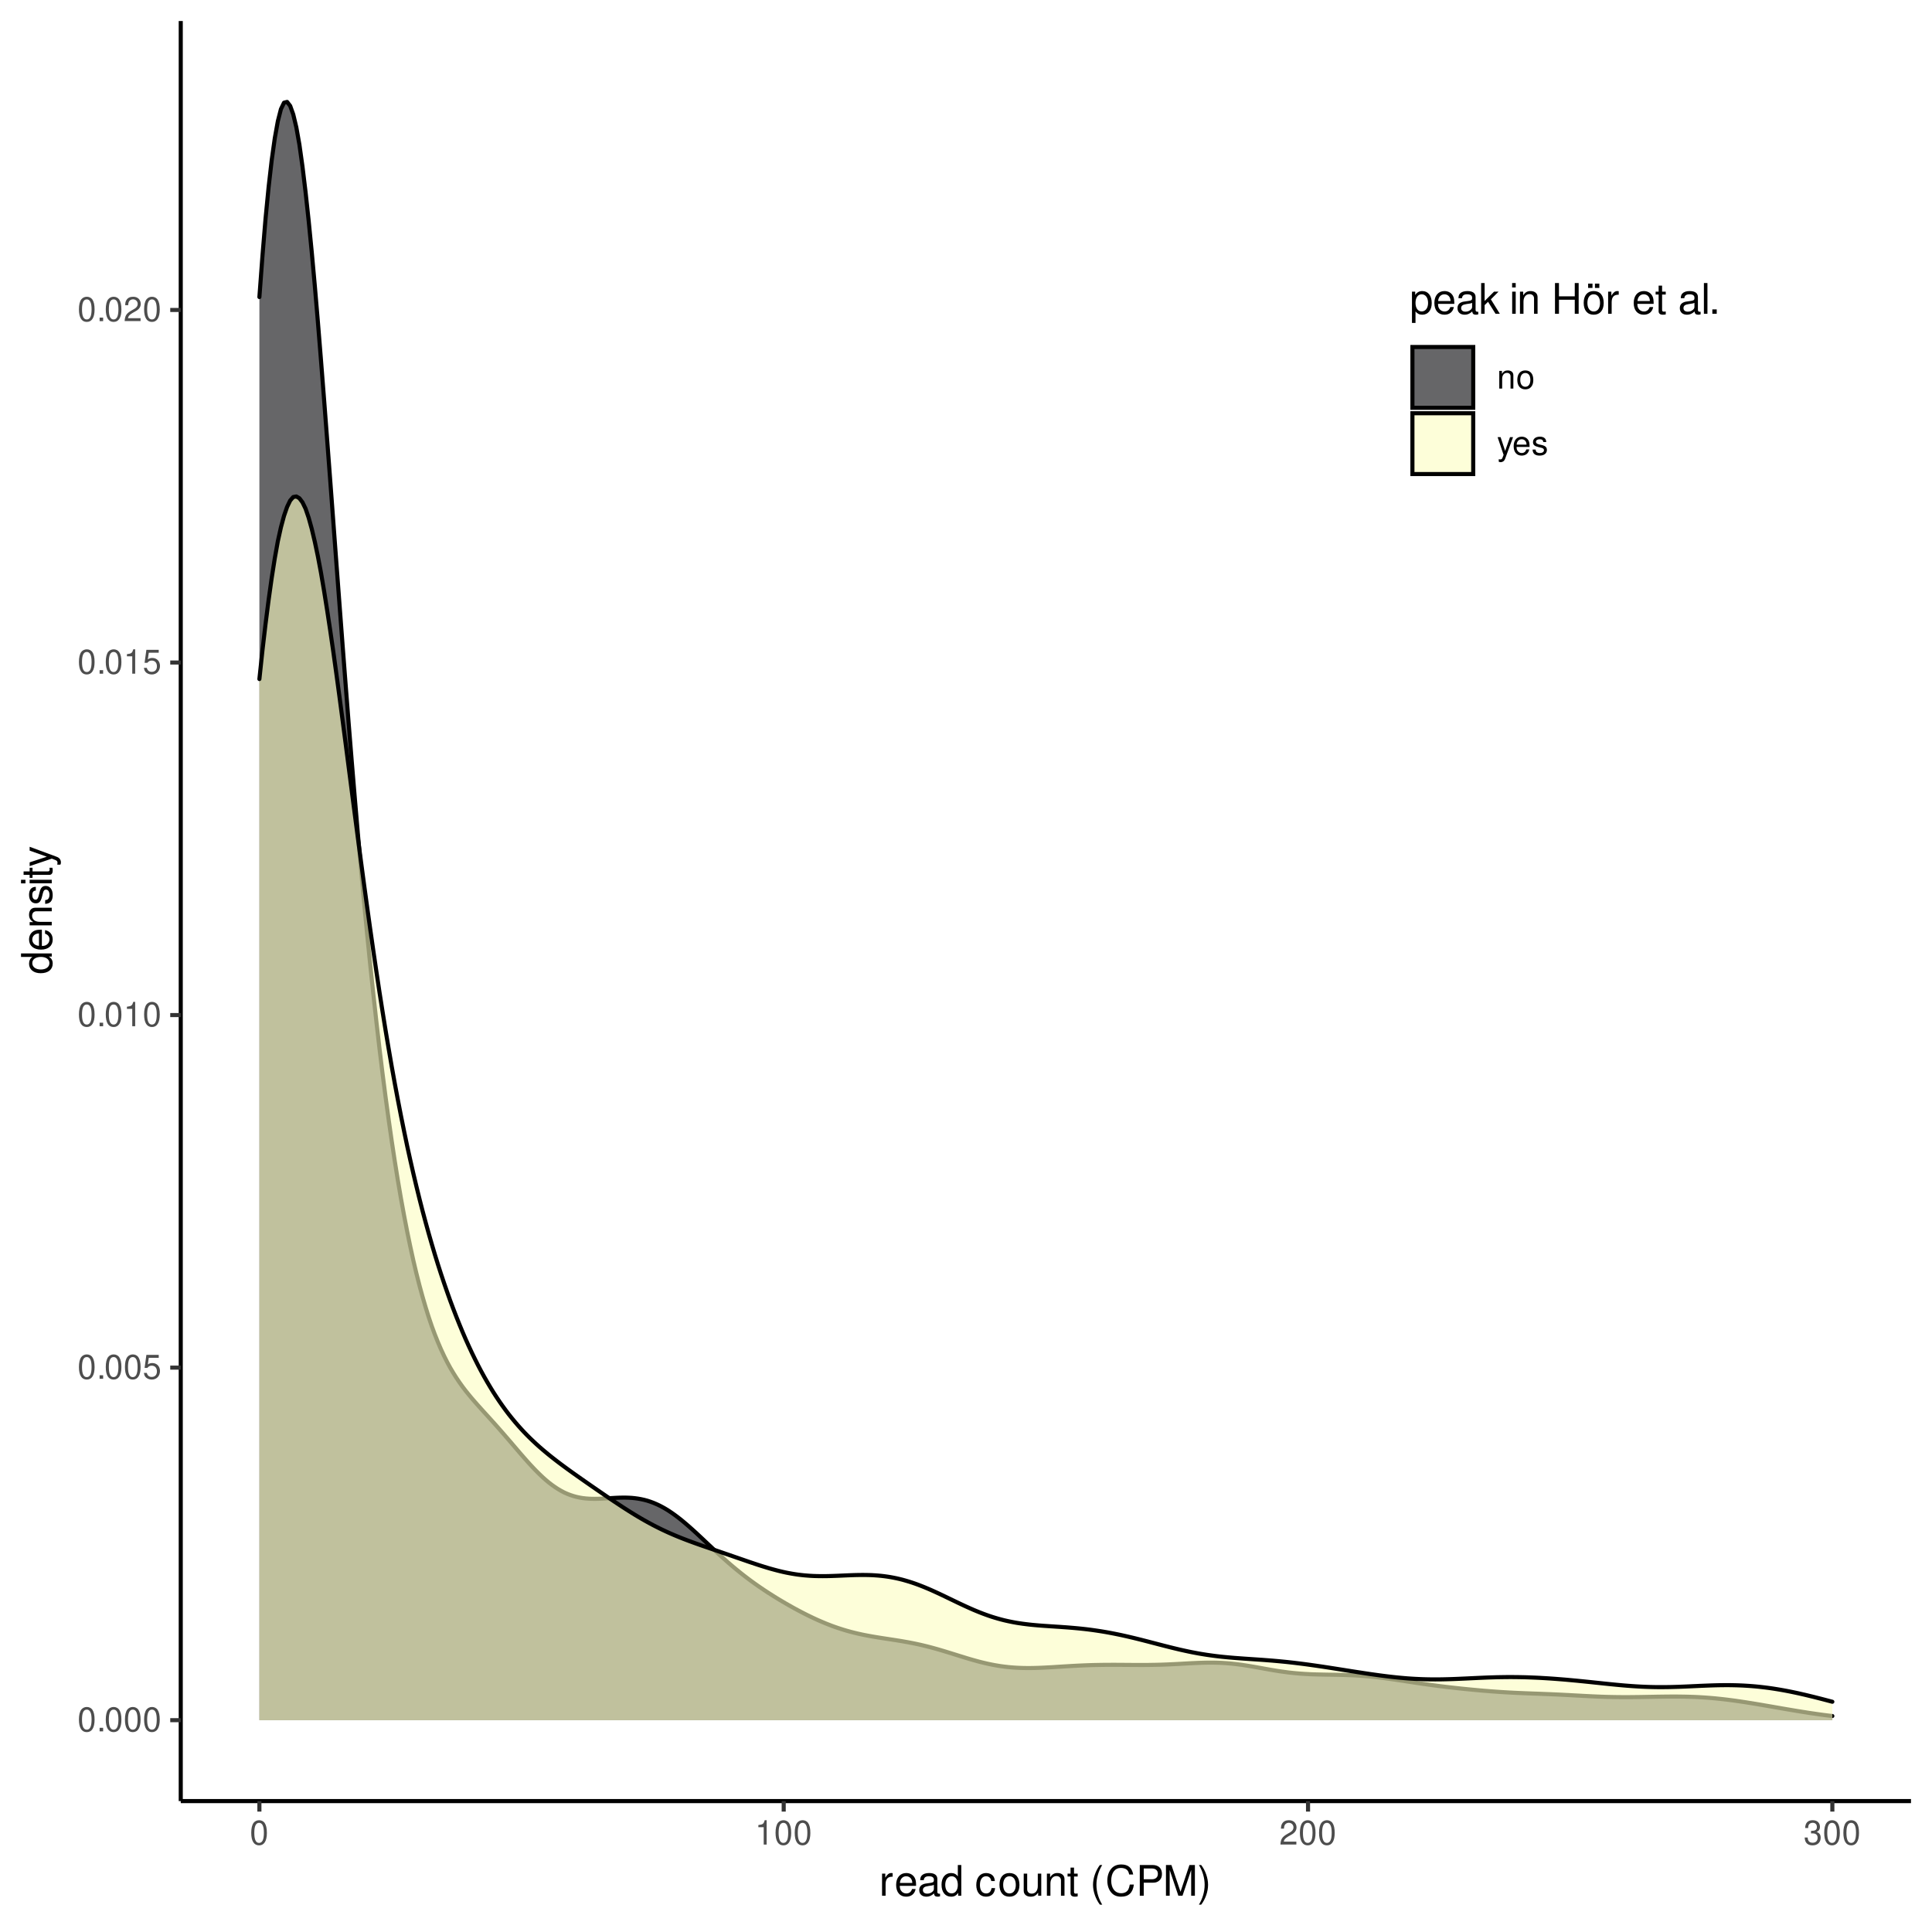 <?xml version="1.0" encoding="UTF-8"?>
<svg xmlns="http://www.w3.org/2000/svg" xmlns:xlink="http://www.w3.org/1999/xlink" width="504pt" height="504pt" viewBox="0 0 504 504" version="1.1">
<defs>
<g>
<symbol overflow="visible" id="glyph0-0">
<path style="stroke:none;" d=""/>
</symbol>
<symbol overflow="visible" id="glyph0-1">
<path style="stroke:none;" d="M 2.422 -6.359 C 1.844 -6.359 1.312 -6.094 0.984 -5.672 C 0.578 -5.109 0.375 -4.25 0.375 -3.078 C 0.375 -0.938 1.078 0.203 2.422 0.203 C 3.734 0.203 4.453 -0.938 4.453 -3.031 C 4.453 -4.25 4.266 -5.078 3.859 -5.672 C 3.531 -6.109 3.016 -6.359 2.422 -6.359 Z M 2.422 -5.672 C 3.25 -5.672 3.672 -4.828 3.672 -3.094 C 3.672 -1.281 3.266 -0.438 2.406 -0.438 C 1.578 -0.438 1.172 -1.312 1.172 -3.062 C 1.172 -4.828 1.578 -5.672 2.422 -5.672 Z M 2.422 -5.672 "/>
</symbol>
<symbol overflow="visible" id="glyph0-2">
<path style="stroke:none;" d="M 1.688 -0.922 L 0.766 -0.922 L 0.766 0 L 1.688 0 Z M 1.688 -0.922 "/>
</symbol>
<symbol overflow="visible" id="glyph0-3">
<path style="stroke:none;" d="M 4.188 -6.234 L 0.969 -6.234 L 0.5 -2.844 L 1.219 -2.844 C 1.578 -3.266 1.875 -3.422 2.359 -3.422 C 3.203 -3.422 3.719 -2.844 3.719 -1.922 C 3.719 -1.031 3.203 -0.484 2.359 -0.484 C 1.688 -0.484 1.266 -0.828 1.078 -1.531 L 0.312 -1.531 C 0.406 -1.016 0.5 -0.781 0.688 -0.547 C 1.031 -0.078 1.672 0.203 2.375 0.203 C 3.641 0.203 4.516 -0.719 4.516 -2.031 C 4.516 -3.266 3.688 -4.109 2.5 -4.109 C 2.062 -4.109 1.703 -4 1.344 -3.734 L 1.594 -5.469 L 4.188 -5.469 Z M 4.188 -6.234 "/>
</symbol>
<symbol overflow="visible" id="glyph0-4">
<path style="stroke:none;" d="M 2.281 -4.531 L 2.281 0 L 3.047 0 L 3.047 -6.359 L 2.547 -6.359 C 2.266 -5.391 2.094 -5.25 0.891 -5.094 L 0.891 -4.531 Z M 2.281 -4.531 "/>
</symbol>
<symbol overflow="visible" id="glyph0-5">
<path style="stroke:none;" d="M 4.453 -0.766 L 1.172 -0.766 C 1.25 -1.297 1.531 -1.625 2.297 -2.094 L 3.172 -2.594 C 4.047 -3.062 4.5 -3.719 4.5 -4.5 C 4.5 -5.031 4.281 -5.531 3.922 -5.875 C 3.547 -6.203 3.094 -6.359 2.5 -6.359 C 1.703 -6.359 1.125 -6.078 0.781 -5.531 C 0.547 -5.203 0.453 -4.797 0.438 -4.156 L 1.219 -4.156 C 1.234 -4.594 1.297 -4.844 1.406 -5.062 C 1.594 -5.438 2 -5.688 2.469 -5.688 C 3.172 -5.688 3.703 -5.172 3.703 -4.484 C 3.703 -3.969 3.406 -3.531 2.859 -3.219 L 2.047 -2.75 C 0.75 -2 0.375 -1.406 0.297 -0.016 L 4.453 -0.016 Z M 4.453 -0.766 "/>
</symbol>
<symbol overflow="visible" id="glyph0-6">
<path style="stroke:none;" d="M 1.938 -2.922 L 2.359 -2.922 C 3.203 -2.922 3.656 -2.531 3.656 -1.766 C 3.656 -0.969 3.172 -0.484 2.375 -0.484 C 1.516 -0.484 1.109 -0.922 1.062 -1.844 L 0.281 -1.844 C 0.312 -1.344 0.406 -1 0.547 -0.719 C 0.875 -0.109 1.484 0.203 2.344 0.203 C 3.625 0.203 4.453 -0.578 4.453 -1.781 C 4.453 -2.594 4.141 -3.031 3.391 -3.297 C 3.969 -3.531 4.266 -3.969 4.266 -4.609 C 4.266 -5.703 3.547 -6.359 2.359 -6.359 C 1.109 -6.359 0.438 -5.656 0.406 -4.312 L 1.188 -4.312 C 1.203 -4.703 1.234 -4.922 1.328 -5.109 C 1.5 -5.469 1.891 -5.688 2.375 -5.688 C 3.062 -5.688 3.469 -5.266 3.469 -4.578 C 3.469 -4.141 3.312 -3.859 2.969 -3.719 C 2.766 -3.625 2.484 -3.594 1.938 -3.578 Z M 1.938 -2.922 "/>
</symbol>
<symbol overflow="visible" id="glyph0-7">
<path style="stroke:none;" d="M 0.609 -4.609 L 0.609 0 L 1.359 0 L 1.359 -2.547 C 1.359 -3.484 1.844 -4.094 2.609 -4.094 C 3.188 -4.094 3.547 -3.75 3.547 -3.188 L 3.547 0 L 4.281 0 L 4.281 -3.484 C 4.281 -4.25 3.719 -4.734 2.828 -4.734 C 2.141 -4.734 1.703 -4.484 1.297 -3.828 L 1.297 -4.609 Z M 0.609 -4.609 "/>
</symbol>
<symbol overflow="visible" id="glyph0-8">
<path style="stroke:none;" d="M 2.391 -4.734 C 1.094 -4.734 0.312 -3.812 0.312 -2.266 C 0.312 -0.719 1.094 0.203 2.406 0.203 C 3.703 0.203 4.484 -0.719 4.484 -2.234 C 4.484 -3.828 3.734 -4.734 2.391 -4.734 Z M 2.406 -4.062 C 3.234 -4.062 3.719 -3.391 3.719 -2.25 C 3.719 -1.156 3.203 -0.469 2.406 -0.469 C 1.578 -0.469 1.078 -1.156 1.078 -2.266 C 1.078 -3.391 1.578 -4.062 2.406 -4.062 Z M 2.406 -4.062 "/>
</symbol>
<symbol overflow="visible" id="glyph0-9">
<path style="stroke:none;" d="M 3.406 -4.609 L 2.141 -1.016 L 0.953 -4.609 L 0.172 -4.609 L 1.734 0.016 L 1.453 0.75 C 1.328 1.078 1.172 1.203 0.859 1.203 C 0.734 1.203 0.641 1.172 0.469 1.141 L 0.469 1.797 C 0.625 1.875 0.781 1.922 0.969 1.922 C 1.203 1.922 1.453 1.844 1.656 1.703 C 1.875 1.531 2.016 1.344 2.156 0.969 L 4.203 -4.609 Z M 3.406 -4.609 "/>
</symbol>
<symbol overflow="visible" id="glyph0-10">
<path style="stroke:none;" d="M 4.516 -2.062 C 4.516 -2.766 4.453 -3.188 4.328 -3.531 C 4.031 -4.281 3.328 -4.734 2.469 -4.734 C 1.172 -4.734 0.359 -3.766 0.359 -2.25 C 0.359 -0.719 1.141 0.203 2.453 0.203 C 3.5 0.203 4.234 -0.391 4.422 -1.406 L 3.672 -1.406 C 3.469 -0.797 3.062 -0.469 2.469 -0.469 C 2 -0.469 1.609 -0.688 1.359 -1.078 C 1.188 -1.344 1.125 -1.594 1.125 -2.062 Z M 1.141 -2.656 C 1.203 -3.516 1.719 -4.062 2.453 -4.062 C 3.203 -4.062 3.719 -3.484 3.719 -2.656 Z M 1.141 -2.656 "/>
</symbol>
<symbol overflow="visible" id="glyph0-11">
<path style="stroke:none;" d="M 3.859 -3.328 C 3.844 -4.234 3.25 -4.734 2.188 -4.734 C 1.109 -4.734 0.406 -4.188 0.406 -3.328 C 0.406 -2.609 0.781 -2.266 1.875 -2 L 2.562 -1.844 C 3.062 -1.719 3.266 -1.531 3.266 -1.203 C 3.266 -0.766 2.844 -0.469 2.203 -0.469 C 1.797 -0.469 1.469 -0.594 1.281 -0.781 C 1.172 -0.922 1.125 -1.047 1.078 -1.375 L 0.297 -1.375 C 0.328 -0.312 0.938 0.203 2.141 0.203 C 3.297 0.203 4.031 -0.375 4.031 -1.266 C 4.031 -1.938 3.656 -2.328 2.734 -2.547 L 2.031 -2.703 C 1.438 -2.844 1.172 -3.047 1.172 -3.375 C 1.172 -3.797 1.562 -4.062 2.156 -4.062 C 2.75 -4.062 3.062 -3.812 3.078 -3.328 Z M 3.859 -3.328 "/>
</symbol>
<symbol overflow="visible" id="glyph1-0">
<path style="stroke:none;" d=""/>
</symbol>
<symbol overflow="visible" id="glyph1-1">
<path style="stroke:none;" d="M 0.766 -5.766 L 0.766 0 L 1.688 0 L 1.688 -2.984 C 1.688 -4.375 2.266 -5 3.531 -4.969 L 3.531 -5.891 C 3.375 -5.922 3.281 -5.922 3.172 -5.922 C 2.578 -5.922 2.141 -5.578 1.609 -4.719 L 1.609 -5.766 Z M 0.766 -5.766 "/>
</symbol>
<symbol overflow="visible" id="glyph1-2">
<path style="stroke:none;" d="M 5.641 -2.578 C 5.641 -3.453 5.578 -3.984 5.406 -4.406 C 5.031 -5.359 4.156 -5.922 3.078 -5.922 C 1.469 -5.922 0.438 -4.703 0.438 -2.812 C 0.438 -0.906 1.438 0.25 3.062 0.25 C 4.375 0.25 5.297 -0.5 5.516 -1.75 L 4.594 -1.75 C 4.344 -0.984 3.828 -0.594 3.094 -0.594 C 2.516 -0.594 2.016 -0.859 1.703 -1.344 C 1.484 -1.672 1.406 -2 1.391 -2.578 Z M 1.422 -3.328 C 1.5 -4.391 2.141 -5.078 3.062 -5.078 C 4 -5.078 4.656 -4.359 4.656 -3.328 Z M 1.422 -3.328 "/>
</symbol>
<symbol overflow="visible" id="glyph1-3">
<path style="stroke:none;" d="M 5.891 -0.531 C 5.781 -0.516 5.734 -0.516 5.688 -0.516 C 5.375 -0.516 5.188 -0.688 5.188 -0.969 L 5.188 -4.359 C 5.188 -5.375 4.438 -5.922 3.031 -5.922 C 2.172 -5.922 1.5 -5.688 1.109 -5.266 C 0.844 -4.969 0.734 -4.625 0.719 -4.062 L 1.641 -4.062 C 1.719 -4.766 2.141 -5.078 2.984 -5.078 C 3.828 -5.078 4.281 -4.781 4.281 -4.219 L 4.281 -3.984 C 4.266 -3.594 4.062 -3.438 3.328 -3.344 C 2.031 -3.172 1.828 -3.141 1.469 -2.984 C 0.797 -2.703 0.469 -2.203 0.469 -1.453 C 0.469 -0.406 1.188 0.25 2.359 0.25 C 3.078 0.25 3.656 0 4.312 -0.594 C 4.375 0 4.656 0.25 5.266 0.25 C 5.453 0.25 5.578 0.234 5.891 0.156 Z M 4.281 -1.812 C 4.281 -1.5 4.188 -1.312 3.922 -1.062 C 3.547 -0.719 3.094 -0.547 2.547 -0.547 C 1.844 -0.547 1.422 -0.891 1.422 -1.469 C 1.422 -2.078 1.812 -2.391 2.812 -2.531 C 3.781 -2.656 3.969 -2.703 4.281 -2.844 Z M 4.281 -1.812 "/>
</symbol>
<symbol overflow="visible" id="glyph1-4">
<path style="stroke:none;" d="M 5.438 -8.016 L 4.531 -8.016 L 4.531 -5.031 C 4.141 -5.625 3.531 -5.922 2.766 -5.922 C 1.266 -5.922 0.281 -4.734 0.281 -2.891 C 0.281 -0.953 1.234 0.25 2.797 0.25 C 3.594 0.25 4.141 -0.047 4.625 -0.766 L 4.625 0 L 5.438 0 Z M 2.922 -5.078 C 3.906 -5.078 4.531 -4.203 4.531 -2.812 C 4.531 -1.484 3.891 -0.609 2.922 -0.609 C 1.906 -0.609 1.25 -1.5 1.25 -2.844 C 1.25 -4.188 1.906 -5.078 2.922 -5.078 Z M 2.922 -5.078 "/>
</symbol>
<symbol overflow="visible" id="glyph1-5">
<path style="stroke:none;" d=""/>
</symbol>
<symbol overflow="visible" id="glyph1-6">
<path style="stroke:none;" d="M 5.188 -3.828 C 5.141 -4.391 5.016 -4.75 4.797 -5.078 C 4.406 -5.609 3.703 -5.922 2.906 -5.922 C 1.344 -5.922 0.344 -4.703 0.344 -2.781 C 0.344 -0.922 1.328 0.25 2.891 0.25 C 4.266 0.25 5.141 -0.578 5.25 -1.984 L 4.328 -1.984 C 4.172 -1.062 3.703 -0.594 2.922 -0.594 C 1.906 -0.594 1.297 -1.422 1.297 -2.781 C 1.297 -4.219 1.891 -5.078 2.891 -5.078 C 3.656 -5.078 4.141 -4.625 4.25 -3.828 Z M 5.188 -3.828 "/>
</symbol>
<symbol overflow="visible" id="glyph1-7">
<path style="stroke:none;" d="M 2.984 -5.922 C 1.359 -5.922 0.391 -4.781 0.391 -2.844 C 0.391 -0.891 1.359 0.25 3 0.25 C 4.625 0.25 5.609 -0.906 5.609 -2.797 C 5.609 -4.797 4.656 -5.922 2.984 -5.922 Z M 3 -5.078 C 4.031 -5.078 4.656 -4.234 4.656 -2.812 C 4.656 -1.438 4.016 -0.594 3 -0.594 C 1.984 -0.594 1.359 -1.438 1.359 -2.844 C 1.359 -4.234 1.984 -5.078 3 -5.078 Z M 3 -5.078 "/>
</symbol>
<symbol overflow="visible" id="glyph1-8">
<path style="stroke:none;" d="M 5.297 0 L 5.297 -5.766 L 4.391 -5.766 L 4.391 -2.5 C 4.391 -1.312 3.766 -0.547 2.812 -0.547 C 2.094 -0.547 1.625 -0.984 1.625 -1.688 L 1.625 -5.766 L 0.719 -5.766 L 0.719 -1.312 C 0.719 -0.359 1.438 0.25 2.547 0.25 C 3.406 0.25 3.938 -0.047 4.484 -0.797 L 4.484 0 Z M 5.297 0 "/>
</symbol>
<symbol overflow="visible" id="glyph1-9">
<path style="stroke:none;" d="M 0.766 -5.766 L 0.766 0 L 1.688 0 L 1.688 -3.172 C 1.688 -4.359 2.312 -5.125 3.25 -5.125 C 3.984 -5.125 4.438 -4.688 4.438 -4 L 4.438 0 L 5.359 0 L 5.359 -4.359 C 5.359 -5.312 4.641 -5.922 3.531 -5.922 C 2.672 -5.922 2.125 -5.594 1.609 -4.797 L 1.609 -5.766 Z M 0.766 -5.766 "/>
</symbol>
<symbol overflow="visible" id="glyph1-10">
<path style="stroke:none;" d="M 2.797 -5.766 L 1.844 -5.766 L 1.844 -7.344 L 0.938 -7.344 L 0.938 -5.766 L 0.156 -5.766 L 0.156 -5.016 L 0.938 -5.016 L 0.938 -0.656 C 0.938 -0.062 1.328 0.25 2.047 0.25 C 2.281 0.25 2.484 0.234 2.797 0.172 L 2.797 -0.594 C 2.656 -0.562 2.547 -0.547 2.359 -0.547 C 1.953 -0.547 1.844 -0.656 1.844 -1.062 L 1.844 -5.016 L 2.797 -5.016 Z M 2.797 -5.766 "/>
</symbol>
<symbol overflow="visible" id="glyph1-11">
<path style="stroke:none;" d="M 2.594 -8.016 C 1.5 -6.578 0.797 -4.578 0.797 -2.844 C 0.797 -1.109 1.5 0.891 2.594 2.328 L 3.203 2.328 C 2.234 0.766 1.688 -1.094 1.688 -2.844 C 1.688 -4.594 2.234 -6.453 3.203 -8.016 Z M 2.594 -8.016 "/>
</symbol>
<symbol overflow="visible" id="glyph1-12">
<path style="stroke:none;" d="M 7.281 -5.531 C 6.969 -7.297 5.953 -8.156 4.188 -8.156 C 3.109 -8.156 2.25 -7.812 1.656 -7.156 C 0.922 -6.359 0.531 -5.219 0.531 -3.922 C 0.531 -2.594 0.938 -1.469 1.688 -0.688 C 2.312 -0.047 3.109 0.25 4.141 0.25 C 6.109 0.25 7.203 -0.797 7.453 -2.922 L 6.391 -2.922 C 6.297 -2.375 6.188 -2 6.031 -1.688 C 5.703 -1.016 5.016 -0.656 4.156 -0.656 C 2.562 -0.656 1.547 -1.922 1.547 -3.922 C 1.547 -5.984 2.516 -7.25 4.062 -7.25 C 4.719 -7.25 5.328 -7.062 5.656 -6.75 C 5.953 -6.469 6.109 -6.141 6.234 -5.531 Z M 7.281 -5.531 "/>
</symbol>
<symbol overflow="visible" id="glyph1-13">
<path style="stroke:none;" d="M 2.031 -3.406 L 4.547 -3.406 C 5.172 -3.406 5.672 -3.594 6.094 -3.969 C 6.578 -4.406 6.781 -4.922 6.781 -5.672 C 6.781 -7.172 5.891 -8.016 4.312 -8.016 L 1 -8.016 L 1 0 L 2.031 0 Z M 2.031 -4.297 L 2.031 -7.109 L 4.156 -7.109 C 5.141 -7.109 5.719 -6.594 5.719 -5.703 C 5.719 -4.828 5.141 -4.297 4.156 -4.297 Z M 2.031 -4.297 "/>
</symbol>
<symbol overflow="visible" id="glyph1-14">
<path style="stroke:none;" d="M 5.141 0 L 7.406 -6.719 L 7.406 0 L 8.375 0 L 8.375 -8.016 L 6.953 -8.016 L 4.625 -1.031 L 2.25 -8.016 L 0.828 -8.016 L 0.828 0 L 1.797 0 L 1.797 -6.719 L 4.062 0 Z M 5.141 0 "/>
</symbol>
<symbol overflow="visible" id="glyph1-15">
<path style="stroke:none;" d="M 1.016 2.328 C 2.125 0.891 2.812 -1.109 2.812 -2.844 C 2.812 -4.578 2.125 -6.578 1.016 -8.016 L 0.422 -8.016 C 1.391 -6.453 1.922 -4.594 1.922 -2.844 C 1.922 -1.094 1.391 0.766 0.422 2.328 Z M 1.016 2.328 "/>
</symbol>
<symbol overflow="visible" id="glyph1-16">
<path style="stroke:none;" d="M 0.594 2.391 L 1.516 2.391 L 1.516 -0.609 C 2 -0.016 2.547 0.25 3.281 0.25 C 4.781 0.25 5.75 -0.953 5.75 -2.781 C 5.75 -4.719 4.812 -5.922 3.281 -5.922 C 2.5 -5.922 1.875 -5.578 1.438 -4.891 L 1.438 -5.766 L 0.594 -5.766 Z M 3.125 -5.078 C 4.141 -5.078 4.797 -4.188 4.797 -2.812 C 4.797 -1.5 4.125 -0.609 3.125 -0.609 C 2.141 -0.609 1.516 -1.484 1.516 -2.844 C 1.516 -4.188 2.141 -5.078 3.125 -5.078 Z M 3.125 -5.078 "/>
</symbol>
<symbol overflow="visible" id="glyph1-17">
<path style="stroke:none;" d="M 1.547 -8.016 L 0.641 -8.016 L 0.641 0 L 1.547 0 L 1.547 -2.25 L 2.438 -3.125 L 4.391 0 L 5.516 0 L 3.172 -3.766 L 5.172 -5.766 L 4 -5.766 L 1.547 -3.328 Z M 1.547 -8.016 "/>
</symbol>
<symbol overflow="visible" id="glyph1-18">
<path style="stroke:none;" d="M 1.656 -5.766 L 0.734 -5.766 L 0.734 0 L 1.656 0 Z M 1.656 -8.016 L 0.719 -8.016 L 0.719 -6.859 L 1.656 -6.859 Z M 1.656 -8.016 "/>
</symbol>
<symbol overflow="visible" id="glyph1-19">
<path style="stroke:none;" d="M 6.062 -3.656 L 6.062 0 L 7.078 0 L 7.078 -8.016 L 6.062 -8.016 L 6.062 -4.547 L 1.938 -4.547 L 1.938 -8.016 L 0.906 -8.016 L 0.906 0 L 1.938 0 L 1.938 -3.656 Z M 6.062 -3.656 "/>
</symbol>
<symbol overflow="visible" id="glyph1-20">
<path style="stroke:none;" d="M 2.984 -5.922 C 1.359 -5.922 0.391 -4.781 0.391 -2.844 C 0.391 -0.891 1.359 0.25 3 0.25 C 4.625 0.25 5.609 -0.906 5.609 -2.797 C 5.609 -4.797 4.656 -5.922 2.984 -5.922 Z M 3 -5.078 C 4.031 -5.078 4.656 -4.234 4.656 -2.812 C 4.656 -1.438 4.016 -0.594 3 -0.594 C 1.984 -0.594 1.359 -1.438 1.359 -2.844 C 1.359 -4.234 1.984 -5.078 3 -5.078 Z M 2.688 -7.859 L 1.547 -7.859 L 1.547 -6.734 L 2.688 -6.734 Z M 4.469 -7.859 L 3.328 -7.859 L 3.328 -6.734 L 4.469 -6.734 Z M 4.469 -7.859 "/>
</symbol>
<symbol overflow="visible" id="glyph1-21">
<path style="stroke:none;" d="M 1.672 -8.016 L 0.75 -8.016 L 0.75 0 L 1.672 0 Z M 1.672 -8.016 "/>
</symbol>
<symbol overflow="visible" id="glyph1-22">
<path style="stroke:none;" d="M 2.094 -1.141 L 0.953 -1.141 L 0.953 0 L 2.094 0 Z M 2.094 -1.141 "/>
</symbol>
<symbol overflow="visible" id="glyph2-0">
<path style="stroke:none;" d=""/>
</symbol>
<symbol overflow="visible" id="glyph2-1">
<path style="stroke:none;" d="M -8.016 -5.438 L -8.016 -4.531 L -5.031 -4.531 C -5.625 -4.141 -5.922 -3.531 -5.922 -2.766 C -5.922 -1.266 -4.734 -0.281 -2.891 -0.281 C -0.953 -0.281 0.25 -1.234 0.25 -2.797 C 0.25 -3.594 -0.047 -4.141 -0.766 -4.625 L 0 -4.625 L 0 -5.438 Z M -5.078 -2.922 C -5.078 -3.906 -4.203 -4.531 -2.812 -4.531 C -1.484 -4.531 -0.609 -3.891 -0.609 -2.922 C -0.609 -1.906 -1.5 -1.25 -2.844 -1.25 C -4.188 -1.25 -5.078 -1.906 -5.078 -2.922 Z M -5.078 -2.922 "/>
</symbol>
<symbol overflow="visible" id="glyph2-2">
<path style="stroke:none;" d="M -2.578 -5.641 C -3.453 -5.641 -3.984 -5.578 -4.406 -5.406 C -5.359 -5.031 -5.922 -4.156 -5.922 -3.078 C -5.922 -1.469 -4.703 -0.438 -2.812 -0.438 C -0.906 -0.438 0.25 -1.438 0.25 -3.062 C 0.25 -4.375 -0.5 -5.297 -1.75 -5.516 L -1.75 -4.594 C -0.984 -4.344 -0.594 -3.828 -0.594 -3.094 C -0.594 -2.516 -0.859 -2.016 -1.344 -1.703 C -1.672 -1.484 -2 -1.406 -2.578 -1.391 Z M -3.328 -1.422 C -4.391 -1.5 -5.078 -2.141 -5.078 -3.062 C -5.078 -4 -4.359 -4.656 -3.328 -4.656 Z M -3.328 -1.422 "/>
</symbol>
<symbol overflow="visible" id="glyph2-3">
<path style="stroke:none;" d="M -5.766 -0.766 L 0 -0.766 L 0 -1.688 L -3.172 -1.688 C -4.359 -1.688 -5.125 -2.312 -5.125 -3.25 C -5.125 -3.984 -4.688 -4.438 -4 -4.438 L 0 -4.438 L 0 -5.359 L -4.359 -5.359 C -5.312 -5.359 -5.922 -4.641 -5.922 -3.531 C -5.922 -2.672 -5.594 -2.125 -4.797 -1.609 L -5.766 -1.609 Z M -5.766 -0.766 "/>
</symbol>
<symbol overflow="visible" id="glyph2-4">
<path style="stroke:none;" d="M -4.156 -4.812 C -5.297 -4.812 -5.922 -4.062 -5.922 -2.734 C -5.922 -1.391 -5.234 -0.516 -4.172 -0.516 C -3.266 -0.516 -2.844 -0.984 -2.516 -2.344 L -2.297 -3.203 C -2.141 -3.844 -1.906 -4.094 -1.5 -4.094 C -0.953 -4.094 -0.594 -3.547 -0.594 -2.75 C -0.594 -2.25 -0.734 -1.844 -0.984 -1.609 C -1.141 -1.469 -1.312 -1.391 -1.719 -1.344 L -1.719 -0.375 C -0.391 -0.422 0.25 -1.172 0.25 -2.672 C 0.25 -4.125 -0.469 -5.047 -1.578 -5.047 C -2.438 -5.047 -2.906 -4.562 -3.172 -3.422 L -3.391 -2.547 C -3.562 -1.797 -3.812 -1.469 -4.219 -1.469 C -4.75 -1.469 -5.078 -1.953 -5.078 -2.688 C -5.078 -3.438 -4.766 -3.828 -4.156 -3.844 Z M -4.156 -4.812 "/>
</symbol>
<symbol overflow="visible" id="glyph2-5">
<path style="stroke:none;" d="M -5.766 -1.656 L -5.766 -0.734 L 0 -0.734 L 0 -1.656 Z M -8.016 -1.656 L -8.016 -0.719 L -6.859 -0.719 L -6.859 -1.656 Z M -8.016 -1.656 "/>
</symbol>
<symbol overflow="visible" id="glyph2-6">
<path style="stroke:none;" d="M -5.766 -2.797 L -5.766 -1.844 L -7.344 -1.844 L -7.344 -0.938 L -5.766 -0.938 L -5.766 -0.156 L -5.016 -0.156 L -5.016 -0.938 L -0.656 -0.938 C -0.062 -0.938 0.25 -1.328 0.25 -2.047 C 0.25 -2.281 0.234 -2.484 0.172 -2.797 L -0.594 -2.797 C -0.562 -2.656 -0.547 -2.547 -0.547 -2.359 C -0.547 -1.953 -0.656 -1.844 -1.062 -1.844 L -5.016 -1.844 L -5.016 -2.797 Z M -5.766 -2.797 "/>
</symbol>
<symbol overflow="visible" id="glyph2-7">
<path style="stroke:none;" d="M -5.766 -4.266 L -1.281 -2.672 L -5.766 -1.203 L -5.766 -0.219 L 0.016 -2.172 L 0.938 -1.812 C 1.344 -1.656 1.5 -1.469 1.5 -1.078 C 1.5 -0.922 1.469 -0.797 1.438 -0.594 L 2.25 -0.594 C 2.359 -0.781 2.391 -0.969 2.391 -1.203 C 2.391 -1.5 2.297 -1.828 2.125 -2.062 C 1.906 -2.359 1.672 -2.516 1.203 -2.688 L -5.766 -5.266 Z M -5.766 -4.266 "/>
</symbol>
</g>
<clipPath id="clip1">
  <path d="M 47.152 5.48 L 498.523 5.48 L 498.523 469.852 L 47.152 469.852 Z M 47.152 5.48 "/>
</clipPath>
</defs>
<g id="surface3513">
<rect x="0" y="0" width="504" height="504" style="fill:rgb(100%,100%,100%);fill-opacity:1;stroke:none;"/>
<rect x="0" y="0" width="504" height="504" style="fill:rgb(100%,100%,100%);fill-opacity:1;stroke:none;"/>
<path style="fill:none;stroke-width:1.067;stroke-linecap:round;stroke-linejoin:round;stroke:rgb(100%,100%,100%);stroke-opacity:1;stroke-miterlimit:10;" d="M 0 504 L 504 504 L 504 0 L 0 0 Z M 0 504 "/>
<g clip-path="url(#clip1)" clip-rule="nonzero">
<path style=" stroke:none;fill-rule:nonzero;fill:rgb(100%,100%,100%);fill-opacity:1;" d="M 47.152 469.848 L 498.523 469.848 L 498.523 5.477 L 47.152 5.477 Z M 47.152 469.848 "/>
</g>
<path style=" stroke:none;fill-rule:nonzero;fill:rgb(0%,0%,1.569%);fill-opacity:0.6;" d="M 67.668 77.492 L 68.469 66.727 L 69.273 57.023 L 70.078 48.773 L 70.879 41.785 L 71.684 36.055 L 72.484 31.609 L 73.289 28.453 L 74.09 26.793 L 74.895 26.586 L 75.699 27.621 L 76.5 29.848 L 77.305 33.219 L 78.105 37.715 L 78.91 43.457 L 79.711 50.09 L 80.516 57.531 L 81.32 65.695 L 82.121 74.504 L 82.926 83.953 L 83.727 93.855 L 84.531 104.082 L 85.332 114.555 L 86.137 125.203 L 86.941 135.957 L 87.742 146.715 L 88.547 157.414 L 89.348 167.996 L 90.152 178.426 L 90.953 188.656 L 91.758 198.582 L 92.562 208.223 L 93.363 217.57 L 94.168 226.609 L 94.969 235.324 L 95.773 243.652 L 96.574 251.598 L 97.379 259.207 L 98.184 266.48 L 98.984 273.422 L 99.789 280.02 L 100.59 286.219 L 101.395 292.109 L 102.195 297.699 L 103 302.996 L 103.805 308.008 L 104.605 312.68 L 105.41 317.074 L 106.211 321.215 L 107.016 325.109 L 107.816 328.77 L 108.621 332.172 L 109.422 335.324 L 110.227 338.27 L 111.031 341.02 L 111.832 343.578 L 112.637 345.961 L 113.438 348.125 L 114.242 350.137 L 115.043 352 L 115.848 353.73 L 116.652 355.336 L 117.453 356.809 L 118.258 358.168 L 119.059 359.438 L 119.863 360.629 L 120.664 361.75 L 121.469 362.809 L 122.273 363.805 L 123.074 364.77 L 123.879 365.699 L 124.68 366.609 L 125.484 367.504 L 126.285 368.391 L 127.09 369.27 L 127.895 370.156 L 128.695 371.043 L 129.5 371.941 L 130.301 372.848 L 131.105 373.766 L 131.906 374.691 L 132.711 375.621 L 133.516 376.559 L 134.316 377.5 L 135.121 378.438 L 135.922 379.371 L 136.727 380.293 L 137.527 381.199 L 138.332 382.09 L 139.137 382.949 L 139.938 383.777 L 140.742 384.574 L 141.543 385.336 L 142.348 386.055 L 143.148 386.727 L 143.953 387.344 L 144.758 387.914 L 145.559 388.438 L 146.363 388.906 L 147.164 389.332 L 147.969 389.691 L 148.77 390 L 149.574 390.266 L 150.379 390.488 L 151.18 390.664 L 151.984 390.801 L 152.785 390.895 L 153.59 390.957 L 154.391 390.992 L 155.195 391 L 156 390.988 L 156.801 390.961 L 157.605 390.918 L 158.406 390.871 L 159.211 390.824 L 160.012 390.773 L 160.816 390.73 L 161.621 390.699 L 162.422 390.684 L 163.227 390.684 L 164.027 390.707 L 164.832 390.754 L 165.633 390.836 L 166.438 390.945 L 167.242 391.09 L 168.043 391.266 L 168.848 391.48 L 169.648 391.742 L 170.453 392.039 L 171.254 392.379 L 172.059 392.758 L 172.859 393.176 L 173.664 393.637 L 174.469 394.137 L 175.27 394.672 L 176.074 395.242 L 176.875 395.844 L 177.68 396.473 L 178.48 397.137 L 179.285 397.824 L 180.09 398.527 L 180.891 399.246 L 181.695 399.98 L 182.496 400.727 L 183.301 401.48 L 184.102 402.238 L 184.906 402.996 L 185.711 403.75 L 186.512 404.5 L 187.316 405.242 L 188.117 405.977 L 188.922 406.699 L 189.723 407.414 L 190.527 408.113 L 191.332 408.793 L 192.133 409.461 L 192.938 410.113 L 193.738 410.75 L 194.543 411.375 L 195.344 411.98 L 196.148 412.574 L 196.953 413.152 L 197.754 413.719 L 198.559 414.27 L 199.359 414.812 L 200.164 415.34 L 200.965 415.855 L 201.77 416.363 L 202.574 416.863 L 203.375 417.352 L 204.18 417.828 L 204.98 418.297 L 205.785 418.758 L 206.586 419.211 L 207.391 419.656 L 208.195 420.09 L 208.996 420.512 L 209.801 420.926 L 210.602 421.328 L 211.406 421.723 L 212.207 422.105 L 213.012 422.477 L 213.816 422.832 L 214.617 423.176 L 215.422 423.512 L 216.223 423.828 L 217.027 424.137 L 217.828 424.426 L 218.633 424.703 L 219.438 424.965 L 220.238 425.215 L 221.043 425.449 L 221.844 425.672 L 222.648 425.879 L 223.449 426.074 L 224.254 426.258 L 225.059 426.434 L 225.859 426.594 L 226.664 426.746 L 227.465 426.891 L 228.27 427.027 L 229.07 427.16 L 229.875 427.289 L 230.68 427.414 L 231.48 427.535 L 232.285 427.66 L 233.086 427.781 L 233.891 427.906 L 234.691 428.035 L 235.496 428.172 L 236.297 428.312 L 237.102 428.457 L 237.906 428.613 L 238.707 428.773 L 239.512 428.945 L 240.312 429.125 L 241.117 429.316 L 241.918 429.512 L 242.723 429.719 L 243.527 429.938 L 244.328 430.16 L 245.133 430.391 L 245.934 430.629 L 246.738 430.871 L 247.539 431.117 L 249.148 431.617 L 249.949 431.867 L 250.754 432.117 L 251.555 432.367 L 252.359 432.609 L 253.16 432.848 L 253.965 433.078 L 254.77 433.301 L 255.57 433.516 L 256.375 433.715 L 257.176 433.906 L 257.98 434.086 L 258.781 434.25 L 259.586 434.402 L 260.391 434.539 L 261.191 434.664 L 261.996 434.77 L 262.797 434.863 L 263.602 434.945 L 264.402 435.008 L 265.207 435.059 L 266.012 435.098 L 266.812 435.121 L 267.617 435.137 L 268.418 435.141 L 269.223 435.133 L 270.023 435.117 L 270.828 435.094 L 271.633 435.062 L 272.434 435.027 L 273.238 434.984 L 274.039 434.941 L 274.844 434.895 L 275.645 434.844 L 277.254 434.742 L 278.055 434.695 L 278.859 434.645 L 279.66 434.598 L 280.465 434.555 L 281.266 434.512 L 282.875 434.441 L 283.676 434.41 L 284.48 434.383 L 285.281 434.359 L 286.086 434.344 L 286.887 434.328 L 287.691 434.316 L 288.496 434.309 L 289.297 434.305 L 290.102 434.301 L 290.902 434.301 L 291.707 434.305 L 292.508 434.309 L 293.312 434.316 L 294.117 434.32 L 294.918 434.328 L 295.723 434.332 L 296.523 434.336 L 297.328 434.34 L 298.129 434.34 L 298.934 434.336 L 299.738 434.328 L 300.539 434.316 L 301.344 434.305 L 302.145 434.285 L 302.949 434.262 L 303.75 434.234 L 304.555 434.203 L 305.355 434.168 L 306.965 434.09 L 307.766 434.047 L 308.57 434 L 309.371 433.957 L 310.176 433.91 L 310.977 433.871 L 311.781 433.832 L 312.586 433.797 L 313.387 433.77 L 314.191 433.746 L 314.992 433.73 L 315.797 433.727 L 316.598 433.73 L 317.402 433.746 L 318.207 433.773 L 319.008 433.812 L 319.812 433.863 L 320.613 433.926 L 321.418 434 L 322.219 434.09 L 323.023 434.188 L 323.828 434.293 L 324.629 434.41 L 325.434 434.535 L 326.234 434.668 L 327.039 434.805 L 327.84 434.945 L 329.449 435.234 L 330.25 435.379 L 331.055 435.52 L 331.855 435.66 L 332.66 435.793 L 333.461 435.922 L 334.266 436.043 L 335.07 436.152 L 335.871 436.258 L 336.676 436.355 L 337.477 436.441 L 338.281 436.516 L 339.082 436.582 L 339.887 436.641 L 340.691 436.691 L 341.492 436.734 L 342.297 436.77 L 343.098 436.797 L 343.902 436.816 L 344.703 436.836 L 346.312 436.867 L 347.113 436.879 L 347.918 436.891 L 348.719 436.902 L 349.523 436.922 L 350.324 436.938 L 351.129 436.961 L 351.934 436.992 L 352.734 437.023 L 353.539 437.062 L 354.34 437.109 L 355.145 437.164 L 355.945 437.223 L 356.75 437.293 L 357.555 437.367 L 358.355 437.445 L 359.16 437.535 L 359.961 437.629 L 360.766 437.727 L 361.566 437.832 L 362.371 437.941 L 363.176 438.055 L 363.977 438.172 L 364.781 438.293 L 365.582 438.414 L 366.387 438.535 L 367.188 438.66 L 367.992 438.781 L 368.793 438.902 L 370.402 439.145 L 371.203 439.262 L 372.008 439.375 L 372.809 439.488 L 373.613 439.598 L 374.414 439.703 L 375.219 439.809 L 376.023 439.91 L 376.824 440.008 L 377.629 440.105 L 378.43 440.195 L 379.234 440.285 L 380.035 440.375 L 381.645 440.547 L 382.445 440.625 L 383.25 440.707 L 384.051 440.785 L 384.855 440.859 L 385.656 440.934 L 387.266 441.074 L 388.066 441.137 L 388.871 441.203 L 389.672 441.262 L 390.477 441.32 L 391.277 441.375 L 392.082 441.426 L 392.887 441.473 L 393.688 441.52 L 394.492 441.562 L 395.293 441.602 L 396.098 441.637 L 396.898 441.672 L 397.703 441.707 L 398.508 441.738 L 399.309 441.77 L 400.113 441.801 L 400.914 441.828 L 401.719 441.859 L 402.52 441.891 L 404.129 441.953 L 404.93 441.988 L 405.734 442.023 L 406.535 442.059 L 407.34 442.098 L 408.141 442.137 L 409.75 442.223 L 410.551 442.266 L 411.355 442.309 L 412.156 442.352 L 412.961 442.398 L 413.762 442.438 L 414.566 442.48 L 415.371 442.52 L 416.172 442.555 L 416.977 442.59 L 417.777 442.621 L 418.582 442.648 L 419.383 442.672 L 420.188 442.691 L 420.992 442.707 L 421.793 442.719 L 422.598 442.727 L 423.398 442.734 L 424.203 442.734 L 425.004 442.73 L 425.809 442.727 L 426.613 442.715 L 427.414 442.707 L 428.219 442.695 L 429.02 442.68 L 429.824 442.664 L 430.625 442.652 L 431.43 442.637 L 432.23 442.621 L 433.84 442.598 L 434.641 442.59 L 435.445 442.582 L 436.246 442.578 L 437.051 442.578 L 437.852 442.582 L 439.461 442.605 L 440.262 442.625 L 441.066 442.648 L 441.867 442.676 L 442.672 442.711 L 443.473 442.754 L 444.277 442.801 L 445.082 442.855 L 445.883 442.914 L 446.688 442.984 L 447.488 443.055 L 448.293 443.137 L 449.094 443.223 L 449.898 443.312 L 450.703 443.41 L 451.504 443.512 L 452.309 443.617 L 453.109 443.73 L 453.914 443.848 L 454.715 443.969 L 455.52 444.09 L 456.324 444.219 L 457.125 444.348 L 457.93 444.48 L 458.73 444.613 L 459.535 444.75 L 460.336 444.887 L 461.141 445.027 L 461.945 445.164 L 462.746 445.305 L 463.551 445.445 L 464.352 445.582 L 465.156 445.723 L 465.957 445.859 L 467.566 446.133 L 468.367 446.266 L 469.172 446.398 L 469.973 446.527 L 470.777 446.652 L 471.578 446.781 L 472.383 446.902 L 473.188 447.02 L 473.988 447.137 L 474.793 447.25 L 475.594 447.359 L 476.398 447.461 L 477.199 447.562 L 478.004 447.656 L 478.004 448.742 L 67.668 448.742 Z M 67.668 77.492 "/>
<path style="fill:none;stroke-width:1.067;stroke-linecap:round;stroke-linejoin:round;stroke:rgb(0%,0%,0%);stroke-opacity:1;stroke-miterlimit:10;" d="M 67.668 77.492 L 68.469 66.727 L 69.273 57.023 L 70.078 48.773 L 70.879 41.785 L 71.684 36.055 L 72.484 31.609 L 73.289 28.453 L 74.09 26.793 L 74.895 26.586 L 75.699 27.621 L 76.5 29.848 L 77.305 33.219 L 78.105 37.715 L 78.91 43.457 L 79.711 50.09 L 80.516 57.531 L 81.32 65.695 L 82.121 74.504 L 82.926 83.953 L 83.727 93.855 L 84.531 104.082 L 85.332 114.555 L 86.137 125.203 L 86.941 135.957 L 87.742 146.715 L 88.547 157.414 L 89.348 167.996 L 90.152 178.426 L 90.953 188.656 L 91.758 198.582 L 92.562 208.223 L 93.363 217.57 L 94.168 226.609 L 94.969 235.324 L 95.773 243.652 L 96.574 251.598 L 97.379 259.207 L 98.184 266.48 L 98.984 273.422 L 99.789 280.02 L 100.59 286.219 L 101.395 292.109 L 102.195 297.699 L 103 302.996 L 103.805 308.008 L 104.605 312.68 L 105.41 317.074 L 106.211 321.215 L 107.016 325.109 L 107.816 328.77 L 108.621 332.172 L 109.422 335.324 L 110.227 338.27 L 111.031 341.02 L 111.832 343.578 L 112.637 345.961 L 113.438 348.125 L 114.242 350.137 L 115.043 352 L 115.848 353.73 L 116.652 355.336 L 117.453 356.809 L 118.258 358.168 L 119.059 359.438 L 119.863 360.629 L 120.664 361.75 L 121.469 362.809 L 122.273 363.805 L 123.074 364.77 L 123.879 365.699 L 124.68 366.609 L 125.484 367.504 L 126.285 368.391 L 127.09 369.27 L 127.895 370.156 L 128.695 371.043 L 129.5 371.941 L 130.301 372.848 L 131.105 373.766 L 131.906 374.691 L 132.711 375.621 L 133.516 376.559 L 134.316 377.5 L 135.121 378.438 L 135.922 379.371 L 136.727 380.293 L 137.527 381.199 L 138.332 382.09 L 139.137 382.949 L 139.938 383.777 L 140.742 384.574 L 141.543 385.336 L 142.348 386.055 L 143.148 386.727 L 143.953 387.344 L 144.758 387.914 L 145.559 388.438 L 146.363 388.906 L 147.164 389.332 L 147.969 389.691 L 148.77 390 L 149.574 390.266 L 150.379 390.488 L 151.18 390.664 L 151.984 390.801 L 152.785 390.895 L 153.59 390.957 L 154.391 390.992 L 155.195 391 L 156 390.988 L 156.801 390.961 L 157.605 390.918 L 158.406 390.871 L 159.211 390.824 L 160.012 390.773 L 160.816 390.73 L 161.621 390.699 L 162.422 390.684 L 163.227 390.684 L 164.027 390.707 L 164.832 390.754 L 165.633 390.836 L 166.438 390.945 L 167.242 391.09 L 168.043 391.266 L 168.848 391.48 L 169.648 391.742 L 170.453 392.039 L 171.254 392.379 L 172.059 392.758 L 172.859 393.176 L 173.664 393.637 L 174.469 394.137 L 175.27 394.672 L 176.074 395.242 L 176.875 395.844 L 177.68 396.473 L 178.48 397.137 L 179.285 397.824 L 180.09 398.527 L 180.891 399.246 L 181.695 399.98 L 182.496 400.727 L 183.301 401.48 L 184.102 402.238 L 184.906 402.996 L 185.711 403.75 L 186.512 404.5 L 187.316 405.242 L 188.117 405.977 L 188.922 406.699 L 189.723 407.414 L 190.527 408.113 L 191.332 408.793 L 192.133 409.461 L 192.938 410.113 L 193.738 410.75 L 194.543 411.375 L 195.344 411.98 L 196.148 412.574 L 196.953 413.152 L 197.754 413.719 L 198.559 414.27 L 199.359 414.812 L 200.164 415.34 L 200.965 415.855 L 201.77 416.363 L 202.574 416.863 L 203.375 417.352 L 204.18 417.828 L 204.98 418.297 L 205.785 418.758 L 206.586 419.211 L 207.391 419.656 L 208.195 420.09 L 208.996 420.512 L 209.801 420.926 L 210.602 421.328 L 211.406 421.723 L 212.207 422.105 L 213.012 422.477 L 213.816 422.832 L 214.617 423.176 L 215.422 423.512 L 216.223 423.828 L 217.027 424.137 L 217.828 424.426 L 218.633 424.703 L 219.438 424.965 L 220.238 425.215 L 221.043 425.449 L 221.844 425.672 L 222.648 425.879 L 223.449 426.074 L 224.254 426.258 L 225.059 426.434 L 225.859 426.594 L 226.664 426.746 L 227.465 426.891 L 228.27 427.027 L 229.07 427.16 L 229.875 427.289 L 230.68 427.414 L 231.48 427.535 L 232.285 427.66 L 233.086 427.781 L 233.891 427.906 L 234.691 428.035 L 235.496 428.172 L 236.297 428.312 L 237.102 428.457 L 237.906 428.613 L 238.707 428.773 L 239.512 428.945 L 240.312 429.125 L 241.117 429.316 L 241.918 429.512 L 242.723 429.719 L 243.527 429.938 L 244.328 430.16 L 245.133 430.391 L 245.934 430.629 L 246.738 430.871 L 247.539 431.117 L 249.148 431.617 L 249.949 431.867 L 250.754 432.117 L 251.555 432.367 L 252.359 432.609 L 253.16 432.848 L 253.965 433.078 L 254.77 433.301 L 255.57 433.516 L 256.375 433.715 L 257.176 433.906 L 257.98 434.086 L 258.781 434.25 L 259.586 434.402 L 260.391 434.539 L 261.191 434.664 L 261.996 434.77 L 262.797 434.863 L 263.602 434.945 L 264.402 435.008 L 265.207 435.059 L 266.012 435.098 L 266.812 435.121 L 267.617 435.137 L 268.418 435.141 L 269.223 435.133 L 270.023 435.117 L 270.828 435.094 L 271.633 435.062 L 272.434 435.027 L 273.238 434.984 L 274.039 434.941 L 274.844 434.895 L 275.645 434.844 L 277.254 434.742 L 278.055 434.695 L 278.859 434.645 L 279.66 434.598 L 280.465 434.555 L 281.266 434.512 L 282.875 434.441 L 283.676 434.41 L 284.48 434.383 L 285.281 434.359 L 286.086 434.344 L 286.887 434.328 L 287.691 434.316 L 288.496 434.309 L 289.297 434.305 L 290.102 434.301 L 290.902 434.301 L 291.707 434.305 L 292.508 434.309 L 293.312 434.316 L 294.117 434.32 L 294.918 434.328 L 295.723 434.332 L 296.523 434.336 L 297.328 434.34 L 298.129 434.34 L 298.934 434.336 L 299.738 434.328 L 300.539 434.316 L 301.344 434.305 L 302.145 434.285 L 302.949 434.262 L 303.75 434.234 L 304.555 434.203 L 305.355 434.168 L 306.965 434.09 L 307.766 434.047 L 308.57 434 L 309.371 433.957 L 310.176 433.91 L 310.977 433.871 L 311.781 433.832 L 312.586 433.797 L 313.387 433.77 L 314.191 433.746 L 314.992 433.73 L 315.797 433.727 L 316.598 433.73 L 317.402 433.746 L 318.207 433.773 L 319.008 433.812 L 319.812 433.863 L 320.613 433.926 L 321.418 434 L 322.219 434.09 L 323.023 434.188 L 323.828 434.293 L 324.629 434.41 L 325.434 434.535 L 326.234 434.668 L 327.039 434.805 L 327.84 434.945 L 329.449 435.234 L 330.25 435.379 L 331.055 435.52 L 331.855 435.66 L 332.66 435.793 L 333.461 435.922 L 334.266 436.043 L 335.07 436.152 L 335.871 436.258 L 336.676 436.355 L 337.477 436.441 L 338.281 436.516 L 339.082 436.582 L 339.887 436.641 L 340.691 436.691 L 341.492 436.734 L 342.297 436.77 L 343.098 436.797 L 343.902 436.816 L 344.703 436.836 L 346.312 436.867 L 347.113 436.879 L 347.918 436.891 L 348.719 436.902 L 349.523 436.922 L 350.324 436.938 L 351.129 436.961 L 351.934 436.992 L 352.734 437.023 L 353.539 437.062 L 354.34 437.109 L 355.145 437.164 L 355.945 437.223 L 356.75 437.293 L 357.555 437.367 L 358.355 437.445 L 359.16 437.535 L 359.961 437.629 L 360.766 437.727 L 361.566 437.832 L 362.371 437.941 L 363.176 438.055 L 363.977 438.172 L 364.781 438.293 L 365.582 438.414 L 366.387 438.535 L 367.188 438.66 L 367.992 438.781 L 368.793 438.902 L 370.402 439.145 L 371.203 439.262 L 372.008 439.375 L 372.809 439.488 L 373.613 439.598 L 374.414 439.703 L 375.219 439.809 L 376.023 439.91 L 376.824 440.008 L 377.629 440.105 L 378.43 440.195 L 379.234 440.285 L 380.035 440.375 L 381.645 440.547 L 382.445 440.625 L 383.25 440.707 L 384.051 440.785 L 384.855 440.859 L 385.656 440.934 L 387.266 441.074 L 388.066 441.137 L 388.871 441.203 L 389.672 441.262 L 390.477 441.32 L 391.277 441.375 L 392.082 441.426 L 392.887 441.473 L 393.688 441.52 L 394.492 441.562 L 395.293 441.602 L 396.098 441.637 L 396.898 441.672 L 397.703 441.707 L 398.508 441.738 L 399.309 441.77 L 400.113 441.801 L 400.914 441.828 L 401.719 441.859 L 402.52 441.891 L 404.129 441.953 L 404.93 441.988 L 405.734 442.023 L 406.535 442.059 L 407.34 442.098 L 408.141 442.137 L 409.75 442.223 L 410.551 442.266 L 411.355 442.309 L 412.156 442.352 L 412.961 442.398 L 413.762 442.438 L 414.566 442.48 L 415.371 442.52 L 416.172 442.555 L 416.977 442.59 L 417.777 442.621 L 418.582 442.648 L 419.383 442.672 L 420.188 442.691 L 420.992 442.707 L 421.793 442.719 L 422.598 442.727 L 423.398 442.734 L 424.203 442.734 L 425.004 442.73 L 425.809 442.727 L 426.613 442.715 L 427.414 442.707 L 428.219 442.695 L 429.02 442.68 L 429.824 442.664 L 430.625 442.652 L 431.43 442.637 L 432.23 442.621 L 433.84 442.598 L 434.641 442.59 L 435.445 442.582 L 436.246 442.578 L 437.051 442.578 L 437.852 442.582 L 439.461 442.605 L 440.262 442.625 L 441.066 442.648 L 441.867 442.676 L 442.672 442.711 L 443.473 442.754 L 444.277 442.801 L 445.082 442.855 L 445.883 442.914 L 446.688 442.984 L 447.488 443.055 L 448.293 443.137 L 449.094 443.223 L 449.898 443.312 L 450.703 443.41 L 451.504 443.512 L 452.309 443.617 L 453.109 443.73 L 453.914 443.848 L 454.715 443.969 L 455.52 444.09 L 456.324 444.219 L 457.125 444.348 L 457.93 444.48 L 458.73 444.613 L 459.535 444.75 L 460.336 444.887 L 461.141 445.027 L 461.945 445.164 L 462.746 445.305 L 463.551 445.445 L 464.352 445.582 L 465.156 445.723 L 465.957 445.859 L 467.566 446.133 L 468.367 446.266 L 469.172 446.398 L 469.973 446.527 L 470.777 446.652 L 471.578 446.781 L 472.383 446.902 L 473.188 447.02 L 473.988 447.137 L 474.793 447.25 L 475.594 447.359 L 476.398 447.461 L 477.199 447.562 L 478.004 447.656 "/>
<path style=" stroke:none;fill-rule:nonzero;fill:rgb(98.824%,99.216%,74.902%);fill-opacity:0.6;" d="M 67.668 177.145 L 68.469 169.621 L 69.273 162.766 L 70.078 156.477 L 70.879 150.762 L 71.684 145.641 L 72.484 141.18 L 73.289 137.551 L 74.09 134.57 L 74.895 132.242 L 75.699 130.57 L 76.5 129.66 L 77.305 129.512 L 78.105 129.977 L 78.91 131.043 L 79.711 132.691 L 80.516 135.043 L 81.32 137.941 L 82.121 141.316 L 82.926 145.133 L 83.727 149.371 L 84.531 154.09 L 85.332 159.117 L 86.137 164.414 L 86.941 169.957 L 87.742 175.723 L 88.547 181.672 L 89.348 187.734 L 90.152 193.875 L 90.953 200.066 L 91.758 206.281 L 92.562 212.473 L 93.363 218.621 L 94.168 224.707 L 94.969 230.711 L 95.773 236.582 L 96.574 242.324 L 97.379 247.938 L 98.184 253.41 L 98.984 258.727 L 99.789 263.844 L 100.59 268.801 L 101.395 273.605 L 102.195 278.246 L 103 282.703 L 103.805 286.977 L 104.605 291.098 L 105.41 295.074 L 106.211 298.906 L 107.016 302.559 L 107.816 306.07 L 108.621 309.457 L 109.422 312.723 L 110.227 315.867 L 111.031 318.863 L 111.832 321.758 L 112.637 324.551 L 113.438 327.25 L 114.242 329.844 L 115.043 332.328 L 115.848 334.734 L 116.652 337.059 L 117.453 339.305 L 118.258 341.457 L 119.059 343.531 L 119.863 345.531 L 120.664 347.469 L 121.469 349.336 L 122.273 351.121 L 123.074 352.84 L 123.879 354.5 L 124.68 356.098 L 125.484 357.637 L 126.285 359.102 L 127.09 360.512 L 127.895 361.871 L 128.695 363.18 L 129.5 364.426 L 130.301 365.621 L 131.105 366.77 L 131.906 367.871 L 132.711 368.934 L 133.516 369.941 L 134.316 370.91 L 135.121 371.844 L 135.922 372.738 L 136.727 373.605 L 137.527 374.43 L 138.332 375.227 L 139.137 375.996 L 139.938 376.742 L 140.742 377.461 L 141.543 378.156 L 142.348 378.832 L 143.148 379.492 L 143.953 380.137 L 144.758 380.766 L 145.559 381.383 L 146.363 381.988 L 147.164 382.582 L 147.969 383.172 L 148.77 383.75 L 149.574 384.328 L 150.379 384.898 L 151.18 385.465 L 151.984 386.027 L 152.785 386.59 L 153.59 387.148 L 154.391 387.707 L 156 388.816 L 156.801 389.367 L 157.605 389.918 L 158.406 390.465 L 159.211 391.012 L 160.012 391.551 L 160.816 392.086 L 161.621 392.617 L 162.422 393.145 L 163.227 393.66 L 164.027 394.172 L 164.832 394.672 L 165.633 395.168 L 166.438 395.652 L 167.242 396.125 L 168.043 396.586 L 168.848 397.035 L 169.648 397.473 L 170.453 397.902 L 171.254 398.312 L 172.059 398.715 L 172.859 399.102 L 173.664 399.48 L 174.469 399.848 L 175.27 400.199 L 176.074 400.543 L 176.875 400.875 L 177.68 401.199 L 178.48 401.512 L 179.285 401.82 L 180.09 402.121 L 180.891 402.414 L 181.695 402.703 L 182.496 402.988 L 183.301 403.27 L 184.102 403.547 L 184.906 403.824 L 185.711 404.098 L 186.512 404.375 L 187.316 404.648 L 188.117 404.922 L 188.922 405.199 L 189.723 405.477 L 191.332 406.031 L 192.133 406.309 L 192.938 406.586 L 193.738 406.863 L 194.543 407.141 L 195.344 407.418 L 196.953 407.957 L 197.754 408.223 L 198.559 408.48 L 199.359 408.73 L 200.164 408.977 L 200.965 409.211 L 201.77 409.434 L 202.574 409.648 L 203.375 409.852 L 204.18 410.043 L 204.98 410.219 L 205.785 410.379 L 206.586 410.523 L 207.391 410.656 L 208.195 410.773 L 208.996 410.871 L 209.801 410.957 L 210.602 411.023 L 211.406 411.082 L 212.207 411.125 L 213.012 411.148 L 213.816 411.164 L 214.617 411.168 L 215.422 411.164 L 216.223 411.148 L 217.027 411.125 L 217.828 411.098 L 218.633 411.066 L 219.438 411.031 L 220.238 410.996 L 221.043 410.961 L 221.844 410.93 L 222.648 410.902 L 223.449 410.879 L 224.254 410.867 L 225.059 410.859 L 225.859 410.867 L 226.664 410.883 L 227.465 410.91 L 228.27 410.957 L 229.07 411.016 L 229.875 411.09 L 230.68 411.184 L 231.48 411.293 L 232.285 411.422 L 233.086 411.57 L 233.891 411.734 L 234.691 411.918 L 235.496 412.121 L 236.297 412.348 L 237.102 412.586 L 237.906 412.844 L 238.707 413.117 L 239.512 413.41 L 240.312 413.719 L 241.117 414.039 L 241.918 414.375 L 242.723 414.719 L 243.527 415.078 L 244.328 415.445 L 245.133 415.816 L 245.934 416.195 L 246.738 416.582 L 247.539 416.969 L 249.148 417.742 L 249.949 418.129 L 250.754 418.508 L 251.555 418.883 L 252.359 419.25 L 253.16 419.609 L 253.965 419.961 L 254.77 420.297 L 255.57 420.621 L 256.375 420.934 L 257.176 421.23 L 257.98 421.516 L 258.781 421.781 L 259.586 422.031 L 260.391 422.266 L 261.191 422.484 L 261.996 422.688 L 262.797 422.871 L 263.602 423.043 L 264.402 423.199 L 265.207 423.344 L 266.012 423.469 L 266.812 423.586 L 267.617 423.688 L 268.418 423.785 L 269.223 423.871 L 270.023 423.945 L 270.828 424.016 L 271.633 424.078 L 272.434 424.137 L 273.238 424.191 L 274.039 424.246 L 274.844 424.297 L 275.645 424.352 L 276.449 424.402 L 277.254 424.461 L 278.055 424.516 L 278.859 424.578 L 279.66 424.645 L 280.465 424.715 L 281.266 424.789 L 282.07 424.871 L 282.875 424.957 L 283.676 425.051 L 284.48 425.152 L 285.281 425.262 L 286.086 425.379 L 286.887 425.5 L 287.691 425.629 L 288.496 425.766 L 289.297 425.91 L 290.102 426.062 L 290.902 426.219 L 291.707 426.383 L 292.508 426.551 L 294.117 426.91 L 294.918 427.098 L 295.723 427.289 L 296.523 427.484 L 297.328 427.684 L 298.129 427.887 L 299.738 428.301 L 300.539 428.512 L 301.344 428.719 L 302.145 428.93 L 302.949 429.137 L 303.75 429.344 L 304.555 429.547 L 305.355 429.75 L 306.16 429.949 L 306.965 430.141 L 307.766 430.332 L 308.57 430.512 L 309.371 430.688 L 310.176 430.859 L 310.977 431.023 L 311.781 431.176 L 312.586 431.324 L 313.387 431.465 L 314.191 431.594 L 314.992 431.719 L 315.797 431.832 L 316.598 431.941 L 317.402 432.043 L 318.207 432.137 L 319.008 432.223 L 319.812 432.301 L 320.613 432.375 L 321.418 432.445 L 322.219 432.512 L 323.828 432.629 L 324.629 432.688 L 325.434 432.742 L 326.234 432.797 L 327.039 432.852 L 327.84 432.906 L 329.449 433.016 L 330.25 433.078 L 331.055 433.141 L 331.855 433.203 L 332.66 433.273 L 333.461 433.344 L 335.07 433.5 L 335.871 433.582 L 336.676 433.672 L 337.477 433.762 L 338.281 433.859 L 339.082 433.957 L 339.887 434.059 L 340.691 434.164 L 341.492 434.273 L 342.297 434.387 L 343.098 434.5 L 343.902 434.617 L 344.703 434.734 L 346.312 434.977 L 347.113 435.102 L 347.918 435.227 L 348.719 435.352 L 349.523 435.48 L 350.324 435.605 L 351.129 435.734 L 351.934 435.859 L 352.734 435.988 L 353.539 436.113 L 354.34 436.238 L 355.145 436.359 L 355.945 436.484 L 356.75 436.605 L 357.555 436.723 L 358.355 436.836 L 359.16 436.949 L 359.961 437.059 L 360.766 437.164 L 361.566 437.266 L 362.371 437.363 L 363.176 437.457 L 363.977 437.543 L 364.781 437.625 L 365.582 437.699 L 366.387 437.77 L 367.188 437.836 L 367.992 437.891 L 368.793 437.941 L 369.598 437.984 L 370.402 438.02 L 371.203 438.051 L 372.008 438.074 L 372.809 438.09 L 373.613 438.098 L 374.414 438.102 L 375.219 438.098 L 376.023 438.09 L 376.824 438.074 L 377.629 438.055 L 378.43 438.031 L 379.234 438.004 L 380.035 437.973 L 381.645 437.902 L 382.445 437.867 L 383.25 437.828 L 384.051 437.789 L 384.855 437.754 L 385.656 437.715 L 387.266 437.645 L 388.066 437.613 L 388.871 437.586 L 389.672 437.562 L 390.477 437.539 L 391.277 437.523 L 392.887 437.5 L 393.688 437.496 L 394.492 437.496 L 395.293 437.504 L 396.098 437.512 L 396.898 437.527 L 397.703 437.543 L 398.508 437.566 L 399.309 437.598 L 400.113 437.629 L 400.914 437.664 L 401.719 437.703 L 402.52 437.75 L 403.324 437.797 L 404.129 437.848 L 404.93 437.902 L 405.734 437.961 L 406.535 438.023 L 407.34 438.086 L 408.141 438.152 L 408.945 438.223 L 409.75 438.297 L 410.551 438.371 L 411.355 438.445 L 412.156 438.527 L 412.961 438.605 L 413.762 438.688 L 414.566 438.77 L 415.371 438.855 L 416.172 438.941 L 416.977 439.023 L 417.777 439.109 L 418.582 439.195 L 419.383 439.277 L 420.188 439.359 L 420.992 439.438 L 421.793 439.516 L 422.598 439.59 L 423.398 439.664 L 424.203 439.73 L 425.004 439.793 L 425.809 439.852 L 426.613 439.906 L 427.414 439.953 L 428.219 439.996 L 429.02 440.031 L 429.824 440.062 L 430.625 440.086 L 431.43 440.105 L 432.23 440.117 L 433.035 440.121 L 433.84 440.121 L 434.641 440.113 L 435.445 440.102 L 436.246 440.086 L 437.051 440.062 L 437.852 440.039 L 439.461 439.977 L 440.262 439.941 L 441.066 439.906 L 441.867 439.867 L 442.672 439.832 L 443.473 439.793 L 444.277 439.758 L 445.082 439.727 L 445.883 439.695 L 446.688 439.668 L 447.488 439.645 L 448.293 439.625 L 449.094 439.613 L 449.898 439.605 L 450.703 439.602 L 451.504 439.609 L 452.309 439.625 L 453.109 439.645 L 453.914 439.672 L 454.715 439.707 L 455.52 439.754 L 456.324 439.805 L 457.125 439.867 L 457.93 439.934 L 458.73 440.012 L 459.535 440.102 L 460.336 440.195 L 461.141 440.297 L 461.945 440.406 L 462.746 440.527 L 463.551 440.656 L 464.352 440.789 L 465.156 440.93 L 465.957 441.078 L 466.762 441.234 L 467.566 441.398 L 468.367 441.566 L 469.172 441.738 L 469.973 441.922 L 470.777 442.105 L 471.578 442.297 L 473.188 442.688 L 473.988 442.891 L 474.793 443.094 L 475.594 443.301 L 476.398 443.512 L 477.199 443.723 L 478.004 443.934 L 478.004 448.742 L 67.668 448.742 Z M 67.668 177.145 "/>
<path style="fill:none;stroke-width:1.067;stroke-linecap:round;stroke-linejoin:round;stroke:rgb(0%,0%,0%);stroke-opacity:1;stroke-miterlimit:10;" d="M 67.668 177.145 L 68.469 169.621 L 69.273 162.766 L 70.078 156.477 L 70.879 150.762 L 71.684 145.641 L 72.484 141.18 L 73.289 137.551 L 74.09 134.57 L 74.895 132.242 L 75.699 130.57 L 76.5 129.66 L 77.305 129.512 L 78.105 129.977 L 78.91 131.043 L 79.711 132.691 L 80.516 135.043 L 81.32 137.941 L 82.121 141.316 L 82.926 145.133 L 83.727 149.371 L 84.531 154.09 L 85.332 159.117 L 86.137 164.414 L 86.941 169.957 L 87.742 175.723 L 88.547 181.672 L 89.348 187.734 L 90.152 193.875 L 90.953 200.066 L 91.758 206.281 L 92.562 212.473 L 93.363 218.621 L 94.168 224.707 L 94.969 230.711 L 95.773 236.582 L 96.574 242.324 L 97.379 247.938 L 98.184 253.41 L 98.984 258.727 L 99.789 263.844 L 100.59 268.801 L 101.395 273.605 L 102.195 278.246 L 103 282.703 L 103.805 286.977 L 104.605 291.098 L 105.41 295.074 L 106.211 298.906 L 107.016 302.559 L 107.816 306.07 L 108.621 309.457 L 109.422 312.723 L 110.227 315.867 L 111.031 318.863 L 111.832 321.758 L 112.637 324.551 L 113.438 327.25 L 114.242 329.844 L 115.043 332.328 L 115.848 334.734 L 116.652 337.059 L 117.453 339.305 L 118.258 341.457 L 119.059 343.531 L 119.863 345.531 L 120.664 347.469 L 121.469 349.336 L 122.273 351.121 L 123.074 352.84 L 123.879 354.5 L 124.68 356.098 L 125.484 357.637 L 126.285 359.102 L 127.09 360.512 L 127.895 361.871 L 128.695 363.18 L 129.5 364.426 L 130.301 365.621 L 131.105 366.77 L 131.906 367.871 L 132.711 368.934 L 133.516 369.941 L 134.316 370.91 L 135.121 371.844 L 135.922 372.738 L 136.727 373.605 L 137.527 374.43 L 138.332 375.227 L 139.137 375.996 L 139.938 376.742 L 140.742 377.461 L 141.543 378.156 L 142.348 378.832 L 143.148 379.492 L 143.953 380.137 L 144.758 380.766 L 145.559 381.383 L 146.363 381.988 L 147.164 382.582 L 147.969 383.172 L 148.77 383.75 L 149.574 384.328 L 150.379 384.898 L 151.18 385.465 L 151.984 386.027 L 152.785 386.59 L 153.59 387.148 L 154.391 387.707 L 156 388.816 L 156.801 389.367 L 157.605 389.918 L 158.406 390.465 L 159.211 391.012 L 160.012 391.551 L 160.816 392.086 L 161.621 392.617 L 162.422 393.145 L 163.227 393.66 L 164.027 394.172 L 164.832 394.672 L 165.633 395.168 L 166.438 395.652 L 167.242 396.125 L 168.043 396.586 L 168.848 397.035 L 169.648 397.473 L 170.453 397.902 L 171.254 398.312 L 172.059 398.715 L 172.859 399.102 L 173.664 399.48 L 174.469 399.848 L 175.27 400.199 L 176.074 400.543 L 176.875 400.875 L 177.68 401.199 L 178.48 401.512 L 179.285 401.82 L 180.09 402.121 L 180.891 402.414 L 181.695 402.703 L 182.496 402.988 L 183.301 403.27 L 184.102 403.547 L 184.906 403.824 L 185.711 404.098 L 186.512 404.375 L 187.316 404.648 L 188.117 404.922 L 188.922 405.199 L 189.723 405.477 L 191.332 406.031 L 192.133 406.309 L 192.938 406.586 L 193.738 406.863 L 194.543 407.141 L 195.344 407.418 L 196.953 407.957 L 197.754 408.223 L 198.559 408.48 L 199.359 408.73 L 200.164 408.977 L 200.965 409.211 L 201.77 409.434 L 202.574 409.648 L 203.375 409.852 L 204.18 410.043 L 204.98 410.219 L 205.785 410.379 L 206.586 410.523 L 207.391 410.656 L 208.195 410.773 L 208.996 410.871 L 209.801 410.957 L 210.602 411.023 L 211.406 411.082 L 212.207 411.125 L 213.012 411.148 L 213.816 411.164 L 214.617 411.168 L 215.422 411.164 L 216.223 411.148 L 217.027 411.125 L 217.828 411.098 L 218.633 411.066 L 219.438 411.031 L 220.238 410.996 L 221.043 410.961 L 221.844 410.93 L 222.648 410.902 L 223.449 410.879 L 224.254 410.867 L 225.059 410.859 L 225.859 410.867 L 226.664 410.883 L 227.465 410.91 L 228.27 410.957 L 229.07 411.016 L 229.875 411.09 L 230.68 411.184 L 231.48 411.293 L 232.285 411.422 L 233.086 411.57 L 233.891 411.734 L 234.691 411.918 L 235.496 412.121 L 236.297 412.348 L 237.102 412.586 L 237.906 412.844 L 238.707 413.117 L 239.512 413.41 L 240.312 413.719 L 241.117 414.039 L 241.918 414.375 L 242.723 414.719 L 243.527 415.078 L 244.328 415.445 L 245.133 415.816 L 245.934 416.195 L 246.738 416.582 L 247.539 416.969 L 249.148 417.742 L 249.949 418.129 L 250.754 418.508 L 251.555 418.883 L 252.359 419.25 L 253.16 419.609 L 253.965 419.961 L 254.77 420.297 L 255.57 420.621 L 256.375 420.934 L 257.176 421.23 L 257.98 421.516 L 258.781 421.781 L 259.586 422.031 L 260.391 422.266 L 261.191 422.484 L 261.996 422.688 L 262.797 422.871 L 263.602 423.043 L 264.402 423.199 L 265.207 423.344 L 266.012 423.469 L 266.812 423.586 L 267.617 423.688 L 268.418 423.785 L 269.223 423.871 L 270.023 423.945 L 270.828 424.016 L 271.633 424.078 L 272.434 424.137 L 273.238 424.191 L 274.039 424.246 L 274.844 424.297 L 275.645 424.352 L 276.449 424.402 L 277.254 424.461 L 278.055 424.516 L 278.859 424.578 L 279.66 424.645 L 280.465 424.715 L 281.266 424.789 L 282.07 424.871 L 282.875 424.957 L 283.676 425.051 L 284.48 425.152 L 285.281 425.262 L 286.086 425.379 L 286.887 425.5 L 287.691 425.629 L 288.496 425.766 L 289.297 425.91 L 290.102 426.062 L 290.902 426.219 L 291.707 426.383 L 292.508 426.551 L 294.117 426.91 L 294.918 427.098 L 295.723 427.289 L 296.523 427.484 L 297.328 427.684 L 298.129 427.887 L 299.738 428.301 L 300.539 428.512 L 301.344 428.719 L 302.145 428.93 L 302.949 429.137 L 303.75 429.344 L 304.555 429.547 L 305.355 429.75 L 306.16 429.949 L 306.965 430.141 L 307.766 430.332 L 308.57 430.512 L 309.371 430.688 L 310.176 430.859 L 310.977 431.023 L 311.781 431.176 L 312.586 431.324 L 313.387 431.465 L 314.191 431.594 L 314.992 431.719 L 315.797 431.832 L 316.598 431.941 L 317.402 432.043 L 318.207 432.137 L 319.008 432.223 L 319.812 432.301 L 320.613 432.375 L 321.418 432.445 L 322.219 432.512 L 323.828 432.629 L 324.629 432.688 L 325.434 432.742 L 326.234 432.797 L 327.039 432.852 L 327.84 432.906 L 329.449 433.016 L 330.25 433.078 L 331.055 433.141 L 331.855 433.203 L 332.66 433.273 L 333.461 433.344 L 335.07 433.5 L 335.871 433.582 L 336.676 433.672 L 337.477 433.762 L 338.281 433.859 L 339.082 433.957 L 339.887 434.059 L 340.691 434.164 L 341.492 434.273 L 342.297 434.387 L 343.098 434.5 L 343.902 434.617 L 344.703 434.734 L 346.312 434.977 L 347.113 435.102 L 347.918 435.227 L 348.719 435.352 L 349.523 435.48 L 350.324 435.605 L 351.129 435.734 L 351.934 435.859 L 352.734 435.988 L 353.539 436.113 L 354.34 436.238 L 355.145 436.359 L 355.945 436.484 L 356.75 436.605 L 357.555 436.723 L 358.355 436.836 L 359.16 436.949 L 359.961 437.059 L 360.766 437.164 L 361.566 437.266 L 362.371 437.363 L 363.176 437.457 L 363.977 437.543 L 364.781 437.625 L 365.582 437.699 L 366.387 437.77 L 367.188 437.836 L 367.992 437.891 L 368.793 437.941 L 369.598 437.984 L 370.402 438.02 L 371.203 438.051 L 372.008 438.074 L 372.809 438.09 L 373.613 438.098 L 374.414 438.102 L 375.219 438.098 L 376.023 438.09 L 376.824 438.074 L 377.629 438.055 L 378.43 438.031 L 379.234 438.004 L 380.035 437.973 L 381.645 437.902 L 382.445 437.867 L 383.25 437.828 L 384.051 437.789 L 384.855 437.754 L 385.656 437.715 L 387.266 437.645 L 388.066 437.613 L 388.871 437.586 L 389.672 437.562 L 390.477 437.539 L 391.277 437.523 L 392.887 437.5 L 393.688 437.496 L 394.492 437.496 L 395.293 437.504 L 396.098 437.512 L 396.898 437.527 L 397.703 437.543 L 398.508 437.566 L 399.309 437.598 L 400.113 437.629 L 400.914 437.664 L 401.719 437.703 L 402.52 437.75 L 403.324 437.797 L 404.129 437.848 L 404.93 437.902 L 405.734 437.961 L 406.535 438.023 L 407.34 438.086 L 408.141 438.152 L 408.945 438.223 L 409.75 438.297 L 410.551 438.371 L 411.355 438.445 L 412.156 438.527 L 412.961 438.605 L 413.762 438.688 L 414.566 438.77 L 415.371 438.855 L 416.172 438.941 L 416.977 439.023 L 417.777 439.109 L 418.582 439.195 L 419.383 439.277 L 420.188 439.359 L 420.992 439.438 L 421.793 439.516 L 422.598 439.59 L 423.398 439.664 L 424.203 439.73 L 425.004 439.793 L 425.809 439.852 L 426.613 439.906 L 427.414 439.953 L 428.219 439.996 L 429.02 440.031 L 429.824 440.062 L 430.625 440.086 L 431.43 440.105 L 432.23 440.117 L 433.035 440.121 L 433.84 440.121 L 434.641 440.113 L 435.445 440.102 L 436.246 440.086 L 437.051 440.062 L 437.852 440.039 L 439.461 439.977 L 440.262 439.941 L 441.066 439.906 L 441.867 439.867 L 442.672 439.832 L 443.473 439.793 L 444.277 439.758 L 445.082 439.727 L 445.883 439.695 L 446.688 439.668 L 447.488 439.645 L 448.293 439.625 L 449.094 439.613 L 449.898 439.605 L 450.703 439.602 L 451.504 439.609 L 452.309 439.625 L 453.109 439.645 L 453.914 439.672 L 454.715 439.707 L 455.52 439.754 L 456.324 439.805 L 457.125 439.867 L 457.93 439.934 L 458.73 440.012 L 459.535 440.102 L 460.336 440.195 L 461.141 440.297 L 461.945 440.406 L 462.746 440.527 L 463.551 440.656 L 464.352 440.789 L 465.156 440.93 L 465.957 441.078 L 466.762 441.234 L 467.566 441.398 L 468.367 441.566 L 469.172 441.738 L 469.973 441.922 L 470.777 442.105 L 471.578 442.297 L 473.188 442.688 L 473.988 442.891 L 474.793 443.094 L 475.594 443.301 L 476.398 443.512 L 477.199 443.723 L 478.004 443.934 "/>
<path style="fill:none;stroke-width:1.067;stroke-linecap:butt;stroke-linejoin:round;stroke:rgb(0%,0%,0%);stroke-opacity:1;stroke-miterlimit:10;" d="M 47.152 469.848 L 47.152 5.48 "/>
<g style="fill:rgb(30.196%,30.196%,30.196%);fill-opacity:1;">
  <use xlink:href="#glyph0-1" x="20.219" y="451.657"/>
  <use xlink:href="#glyph0-2" x="25.219" y="451.657"/>
  <use xlink:href="#glyph0-1" x="27.219" y="451.657"/>
  <use xlink:href="#glyph0-1" x="32.219" y="451.657"/>
  <use xlink:href="#glyph0-1" x="37.219" y="451.657"/>
</g>
<g style="fill:rgb(30.196%,30.196%,30.196%);fill-opacity:1;">
  <use xlink:href="#glyph0-1" x="20.219" y="359.685"/>
  <use xlink:href="#glyph0-2" x="25.219" y="359.685"/>
  <use xlink:href="#glyph0-1" x="27.219" y="359.685"/>
  <use xlink:href="#glyph0-1" x="32.219" y="359.685"/>
  <use xlink:href="#glyph0-3" x="37.219" y="359.685"/>
</g>
<g style="fill:rgb(30.196%,30.196%,30.196%);fill-opacity:1;">
  <use xlink:href="#glyph0-1" x="20.219" y="267.716"/>
  <use xlink:href="#glyph0-2" x="25.219" y="267.716"/>
  <use xlink:href="#glyph0-1" x="27.219" y="267.716"/>
  <use xlink:href="#glyph0-4" x="32.219" y="267.716"/>
  <use xlink:href="#glyph0-1" x="37.219" y="267.716"/>
</g>
<g style="fill:rgb(30.196%,30.196%,30.196%);fill-opacity:1;">
  <use xlink:href="#glyph0-1" x="20.219" y="175.747"/>
  <use xlink:href="#glyph0-2" x="25.219" y="175.747"/>
  <use xlink:href="#glyph0-1" x="27.219" y="175.747"/>
  <use xlink:href="#glyph0-4" x="32.219" y="175.747"/>
  <use xlink:href="#glyph0-3" x="37.219" y="175.747"/>
</g>
<g style="fill:rgb(30.196%,30.196%,30.196%);fill-opacity:1;">
  <use xlink:href="#glyph0-1" x="20.219" y="83.774"/>
  <use xlink:href="#glyph0-2" x="25.219" y="83.774"/>
  <use xlink:href="#glyph0-1" x="27.219" y="83.774"/>
  <use xlink:href="#glyph0-5" x="32.219" y="83.774"/>
  <use xlink:href="#glyph0-1" x="37.219" y="83.774"/>
</g>
<path style="fill:none;stroke-width:1.067;stroke-linecap:butt;stroke-linejoin:round;stroke:rgb(20%,20%,20%);stroke-opacity:1;stroke-miterlimit:10;" d="M 44.41 448.742 L 47.152 448.742 "/>
<path style="fill:none;stroke-width:1.067;stroke-linecap:butt;stroke-linejoin:round;stroke:rgb(20%,20%,20%);stroke-opacity:1;stroke-miterlimit:10;" d="M 44.41 356.77 L 47.152 356.77 "/>
<path style="fill:none;stroke-width:1.067;stroke-linecap:butt;stroke-linejoin:round;stroke:rgb(20%,20%,20%);stroke-opacity:1;stroke-miterlimit:10;" d="M 44.41 264.801 L 47.152 264.801 "/>
<path style="fill:none;stroke-width:1.067;stroke-linecap:butt;stroke-linejoin:round;stroke:rgb(20%,20%,20%);stroke-opacity:1;stroke-miterlimit:10;" d="M 44.41 172.832 L 47.152 172.832 "/>
<path style="fill:none;stroke-width:1.067;stroke-linecap:butt;stroke-linejoin:round;stroke:rgb(20%,20%,20%);stroke-opacity:1;stroke-miterlimit:10;" d="M 44.41 80.859 L 47.152 80.859 "/>
<path style="fill:none;stroke-width:1.067;stroke-linecap:butt;stroke-linejoin:round;stroke:rgb(0%,0%,0%);stroke-opacity:1;stroke-miterlimit:10;" d="M 47.152 469.848 L 498.52 469.848 "/>
<path style="fill:none;stroke-width:1.067;stroke-linecap:butt;stroke-linejoin:round;stroke:rgb(20%,20%,20%);stroke-opacity:1;stroke-miterlimit:10;" d="M 67.668 472.59 L 67.668 469.848 "/>
<path style="fill:none;stroke-width:1.067;stroke-linecap:butt;stroke-linejoin:round;stroke:rgb(20%,20%,20%);stroke-opacity:1;stroke-miterlimit:10;" d="M 204.445 472.59 L 204.445 469.848 "/>
<path style="fill:none;stroke-width:1.067;stroke-linecap:butt;stroke-linejoin:round;stroke:rgb(20%,20%,20%);stroke-opacity:1;stroke-miterlimit:10;" d="M 341.227 472.59 L 341.227 469.848 "/>
<path style="fill:none;stroke-width:1.067;stroke-linecap:butt;stroke-linejoin:round;stroke:rgb(20%,20%,20%);stroke-opacity:1;stroke-miterlimit:10;" d="M 478.004 472.59 L 478.004 469.848 "/>
<g style="fill:rgb(30.196%,30.196%,30.196%);fill-opacity:1;">
  <use xlink:href="#glyph0-1" x="65.168" y="481.196"/>
</g>
<g style="fill:rgb(30.196%,30.196%,30.196%);fill-opacity:1;">
  <use xlink:href="#glyph0-4" x="196.945" y="481.196"/>
  <use xlink:href="#glyph0-1" x="201.945" y="481.196"/>
  <use xlink:href="#glyph0-1" x="206.945" y="481.196"/>
</g>
<g style="fill:rgb(30.196%,30.196%,30.196%);fill-opacity:1;">
  <use xlink:href="#glyph0-5" x="333.727" y="481.196"/>
  <use xlink:href="#glyph0-1" x="338.727" y="481.196"/>
  <use xlink:href="#glyph0-1" x="343.727" y="481.196"/>
</g>
<g style="fill:rgb(30.196%,30.196%,30.196%);fill-opacity:1;">
  <use xlink:href="#glyph0-6" x="470.504" y="481.196"/>
  <use xlink:href="#glyph0-1" x="475.504" y="481.196"/>
  <use xlink:href="#glyph0-1" x="480.504" y="481.196"/>
</g>
<g style="fill:rgb(0%,0%,0%);fill-opacity:1;">
  <use xlink:href="#glyph1-1" x="229.336" y="494.538"/>
  <use xlink:href="#glyph1-2" x="233.336" y="494.538"/>
  <use xlink:href="#glyph1-3" x="239.336" y="494.538"/>
  <use xlink:href="#glyph1-4" x="245.336" y="494.538"/>
  <use xlink:href="#glyph1-5" x="251.336" y="494.538"/>
  <use xlink:href="#glyph1-6" x="254.336" y="494.538"/>
  <use xlink:href="#glyph1-7" x="260.336" y="494.538"/>
  <use xlink:href="#glyph1-8" x="266.336" y="494.538"/>
  <use xlink:href="#glyph1-9" x="272.336" y="494.538"/>
  <use xlink:href="#glyph1-10" x="278.336" y="494.538"/>
  <use xlink:href="#glyph1-5" x="281.336" y="494.538"/>
  <use xlink:href="#glyph1-11" x="284.336" y="494.538"/>
  <use xlink:href="#glyph1-12" x="288.336" y="494.538"/>
  <use xlink:href="#glyph1-13" x="296.336" y="494.538"/>
  <use xlink:href="#glyph1-14" x="303.336" y="494.538"/>
  <use xlink:href="#glyph1-15" x="312.336" y="494.538"/>
</g>
<g style="fill:rgb(0%,0%,0%);fill-opacity:1;">
  <use xlink:href="#glyph2-1" x="13.499" y="254.164"/>
  <use xlink:href="#glyph2-2" x="13.499" y="248.164"/>
  <use xlink:href="#glyph2-3" x="13.499" y="242.164"/>
  <use xlink:href="#glyph2-4" x="13.499" y="236.164"/>
  <use xlink:href="#glyph2-5" x="13.499" y="231.164"/>
  <use xlink:href="#glyph2-6" x="13.499" y="229.164"/>
  <use xlink:href="#glyph2-7" x="13.499" y="226.164"/>
</g>
<path style=" stroke:none;fill-rule:nonzero;fill:rgb(100%,100%,100%);fill-opacity:1;" d="M 362.266 129.852 L 454.223 129.852 L 454.223 66.852 L 362.266 66.852 Z M 362.266 129.852 "/>
<g style="fill:rgb(0%,0%,0%);fill-opacity:1;">
  <use xlink:href="#glyph1-16" x="367.746" y="81.851"/>
  <use xlink:href="#glyph1-2" x="373.746" y="81.851"/>
  <use xlink:href="#glyph1-3" x="379.746" y="81.851"/>
  <use xlink:href="#glyph1-17" x="385.746" y="81.851"/>
  <use xlink:href="#glyph1-5" x="390.746" y="81.851"/>
  <use xlink:href="#glyph1-18" x="393.746" y="81.851"/>
  <use xlink:href="#glyph1-9" x="395.746" y="81.851"/>
  <use xlink:href="#glyph1-5" x="401.746" y="81.851"/>
  <use xlink:href="#glyph1-19" x="404.746" y="81.851"/>
  <use xlink:href="#glyph1-20" x="412.746" y="81.851"/>
  <use xlink:href="#glyph1-1" x="418.746" y="81.851"/>
  <use xlink:href="#glyph1-5" x="422.746" y="81.851"/>
  <use xlink:href="#glyph1-2" x="425.746" y="81.851"/>
  <use xlink:href="#glyph1-10" x="431.746" y="81.851"/>
  <use xlink:href="#glyph1-5" x="434.746" y="81.851"/>
  <use xlink:href="#glyph1-3" x="437.746" y="81.851"/>
  <use xlink:href="#glyph1-21" x="443.746" y="81.851"/>
  <use xlink:href="#glyph1-22" x="445.746" y="81.851"/>
</g>
<path style="fill-rule:nonzero;fill:rgb(0%,0%,1.569%);fill-opacity:0.6;stroke-width:1.067;stroke-linecap:square;stroke-linejoin:miter;stroke:rgb(0%,0%,0%);stroke-opacity:1;stroke-miterlimit:10;" d="M 368.457 106.383 L 384.32 106.383 L 384.32 90.52 L 368.457 90.52 Z M 368.457 106.383 "/>
<path style="fill-rule:nonzero;fill:rgb(98.824%,99.216%,74.902%);fill-opacity:0.6;stroke-width:1.067;stroke-linecap:square;stroke-linejoin:miter;stroke:rgb(0%,0%,0%);stroke-opacity:1;stroke-miterlimit:10;" d="M 368.457 123.664 L 384.32 123.664 L 384.32 107.801 L 368.457 107.801 Z M 368.457 123.664 "/>
<g style="fill:rgb(0%,0%,0%);fill-opacity:1;">
  <use xlink:href="#glyph0-7" x="390.508" y="101.368"/>
  <use xlink:href="#glyph0-8" x="395.508" y="101.368"/>
</g>
<g style="fill:rgb(0%,0%,0%);fill-opacity:1;">
  <use xlink:href="#glyph0-9" x="390.508" y="118.649"/>
  <use xlink:href="#glyph0-10" x="394.508" y="118.649"/>
  <use xlink:href="#glyph0-11" x="399.508" y="118.649"/>
</g>
</g>
</svg>
